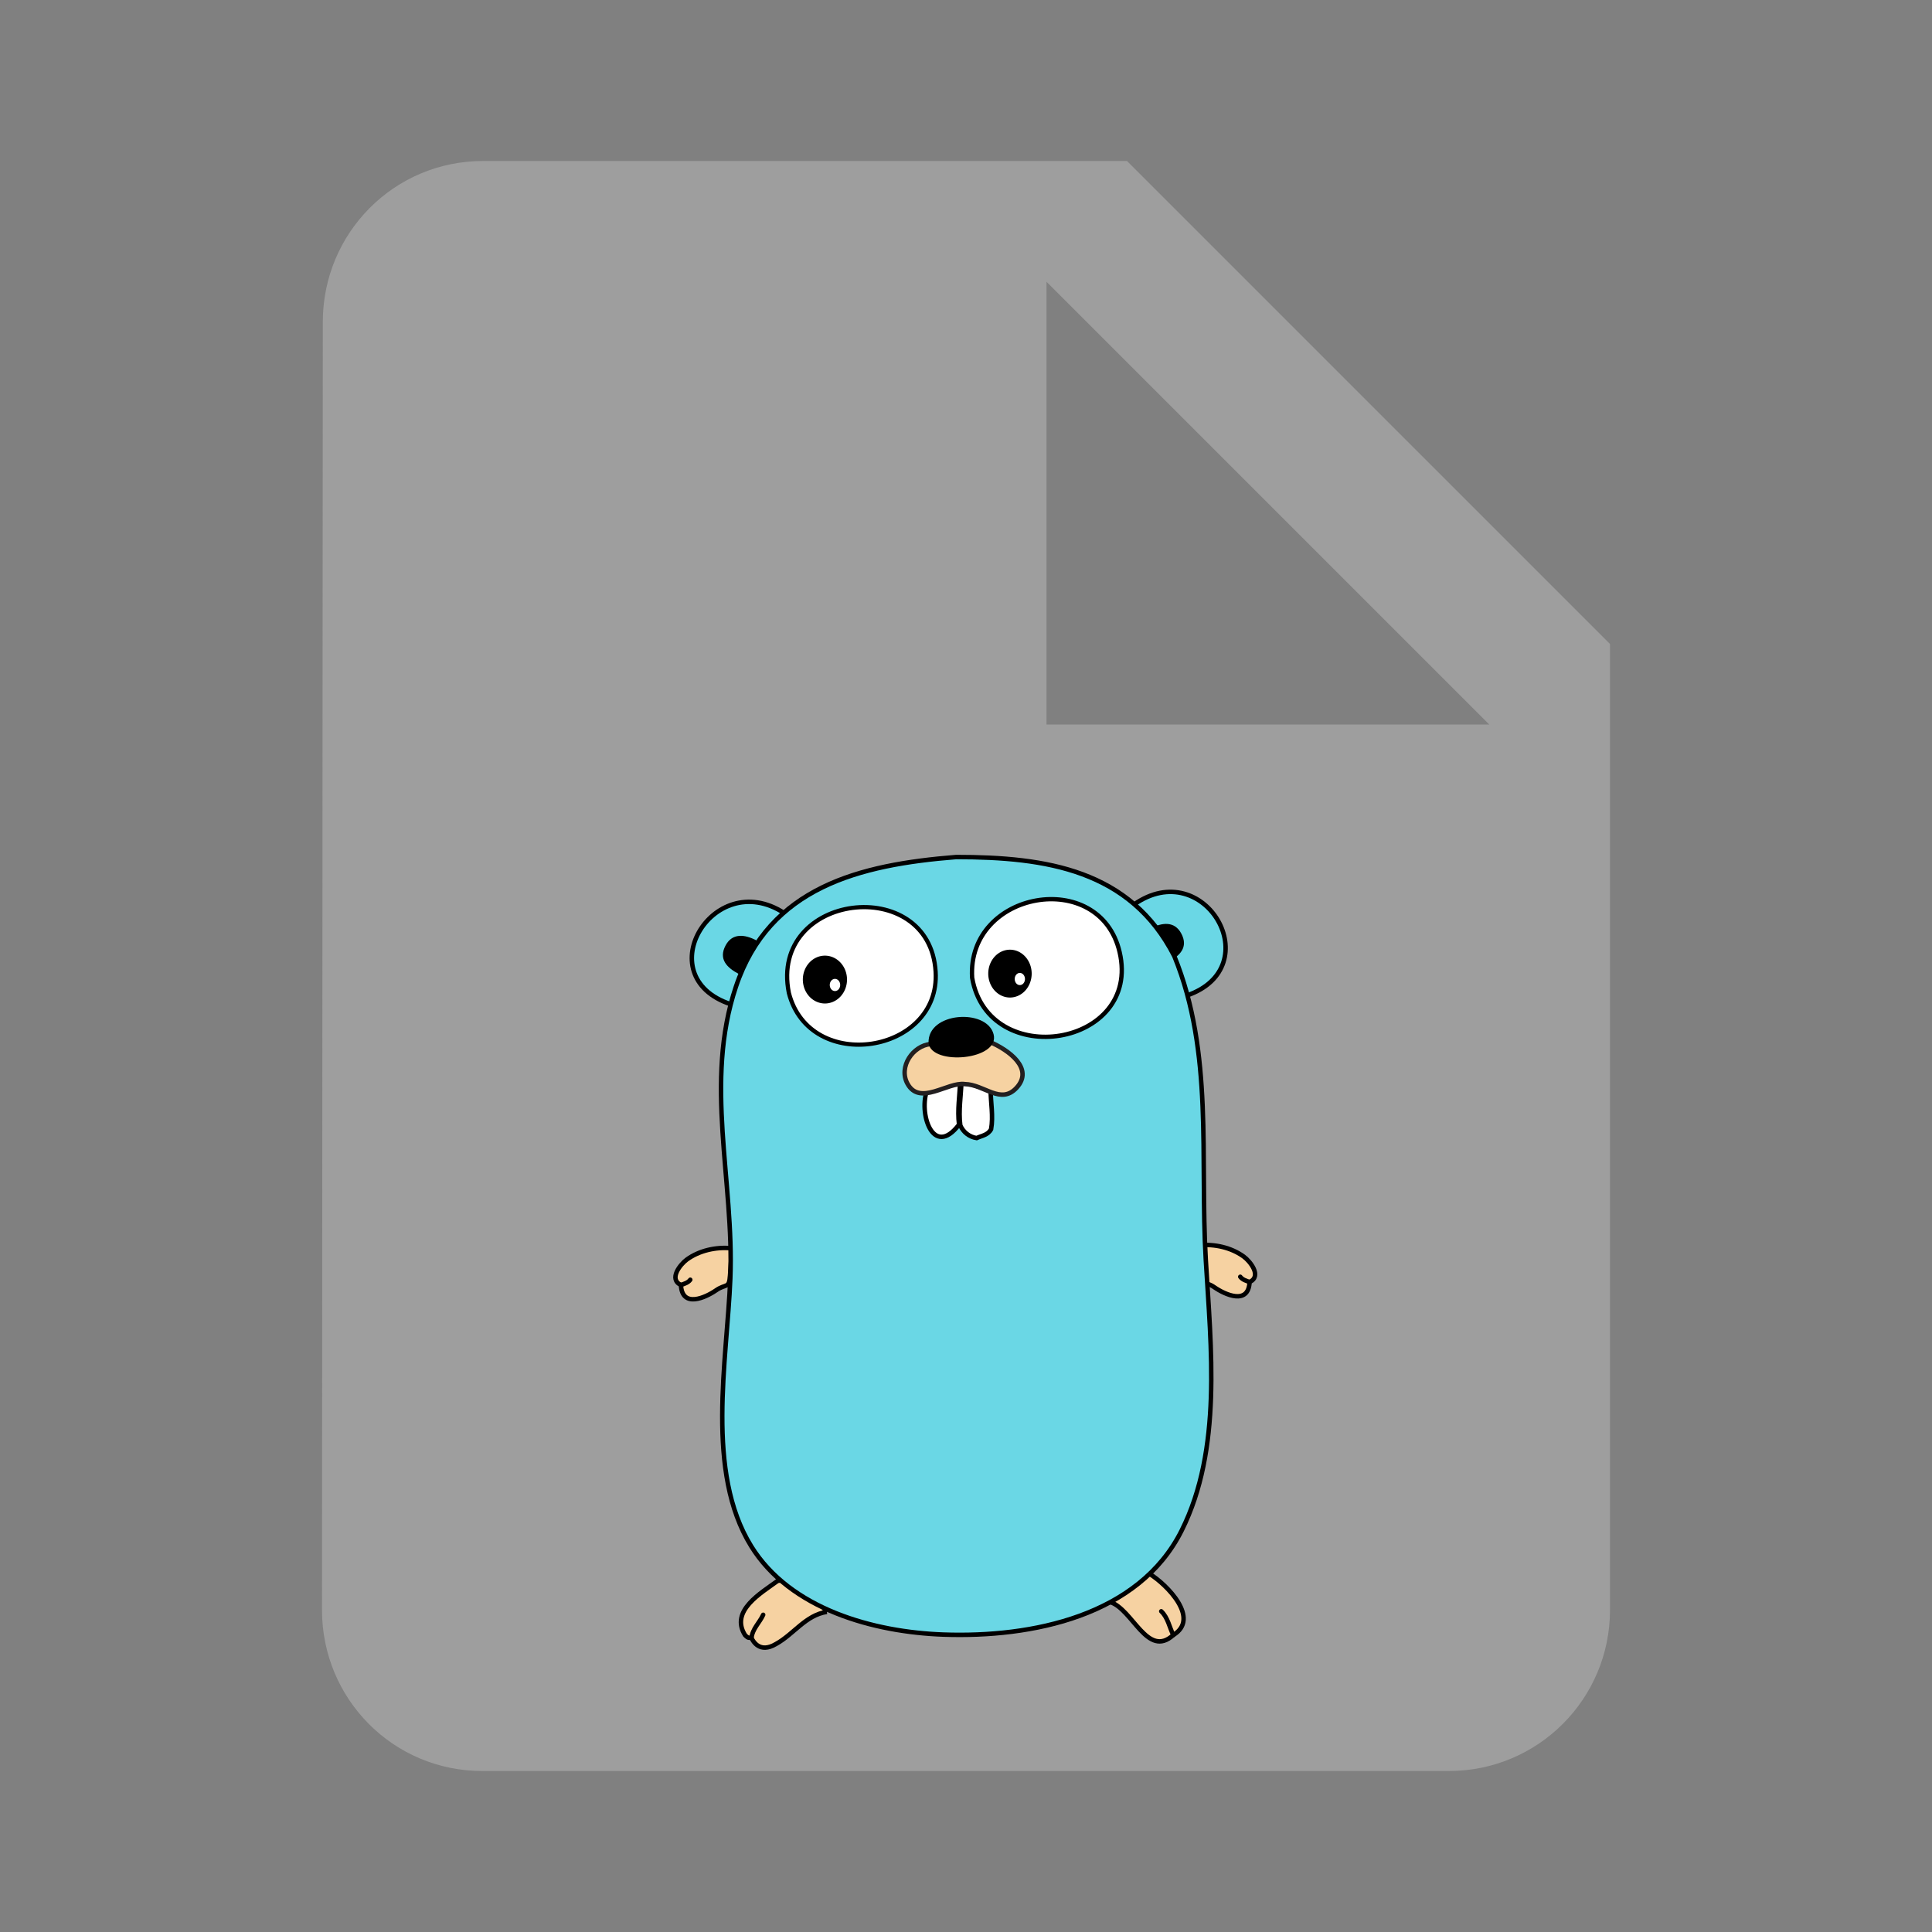 <?xml version="1.0" encoding="UTF-8" standalone="no"?>
<svg
   xmlns:dc="http://purl.org/dc/elements/1.1/"
   xmlns:cc="http://creativecommons.org/ns#"
   xmlns:rdf="http://www.w3.org/1999/02/22-rdf-syntax-ns#"
   xmlns:svg="http://www.w3.org/2000/svg"
   xmlns="http://www.w3.org/2000/svg"
   xmlns:sodipodi="http://sodipodi.sourceforge.net/DTD/sodipodi-0.dtd"
   xmlns:inkscape="http://www.inkscape.org/namespaces/inkscape"
   fill="#9E9E9E"
   width="48"
   height="48"
   viewBox="0 0 48 48"
   id="svg2"
   version="1.1"
   inkscape:version="0.91 r13725"
   sodipodi:docname="text-x-go.svg">
  <rect x="0" y="0" width="48" height="48" fill="#808080" stroke="none"/>
  <defs
     id="defs8" />
  <sodipodi:namedview
     pagecolor="#ffffff"
     bordercolor="#666666"
     borderopacity="1"
     objecttolerance="10"
     gridtolerance="10"
     guidetolerance="10"
     inkscape:pageopacity="0"
     inkscape:pageshadow="2"
     inkscape:window-width="1366"
     inkscape:window-height="713"
     id="namedview6"
     showgrid="false"
     inkscape:zoom="3.4766083"
     inkscape:cx="-8.4158872"
     inkscape:cy="1.4511769"
     inkscape:window-x="0"
     inkscape:window-y="30"
     inkscape:window-maximized="1"
     inkscape:current-layer="svg2"
     inkscape:snap-bbox="true"
     inkscape:bbox-paths="true"
     inkscape:bbox-nodes="true" />
  <path
     d="M 12 4 C 9.79 4 8.02 5.79 8.02 8 L 8 40 C 8 42.21 9.77 44 11.98 44 L 36 44 C 38.21 44 40 42.21 40 40 L 40 16 L 28 4 L 12 4 z M 26 7 L 37 18 L 26 18 L 26 7 z "
     id="path4144" />
  <g
     id="g27"
     transform="translate(-221.487,-266.332)" />
  <g
     id="g4532"
     transform="matrix(0.037,0,0,0.037,9.777,32.194)">
    <path
       style="clip-rule:evenodd;fill:#f6d2a2;fill-rule:evenodd;stroke:#000000;stroke-width:3;stroke-linecap:round"
       inkscape:connector-curvature="0"
       id="path3"
       d="m 192.989,-7.259 c 0.764,15.751 16.499,8.463 23.626,3.539 6.765,-4.675 8.743,-0.789 9.337,-10.015 0.389,-6.064 1.088,-12.128 0.744,-18.216 -10.23,-0.927 -21.357,1.509 -29.744,7.602 -4.32,3.139 -12.42,13.158 -3.963,17.09" />
    <path
       style="clip-rule:evenodd;fill:#c6b198;fill-rule:evenodd;stroke:#000000;stroke-width:3;stroke-linecap:round"
       inkscape:connector-curvature="0"
       id="path5"
       d="m 192.989,-7.259 c 2.29,-0.852 4.717,-1.457 6.271,-3.528" />
    <path
       style="clip-rule:evenodd;fill:#6ad7e5;fill-rule:evenodd;stroke:#000000;stroke-width:3;stroke-linecap:round"
       inkscape:connector-curvature="0"
       id="path7"
       d="m 229.352,-194.899 c -60.297,-16.956 -15.461,-93.664 32.959,-62.113 l -32.959,62.113 z" />
    <path
       style="clip-rule:evenodd;fill:#6ad7e5;fill-rule:evenodd;stroke:#000000;stroke-width:3;stroke-linecap:round"
       inkscape:connector-curvature="0"
       id="path9"
       d="m 497.25,-262.768 c 47.727,-33.523 90.856,42.111 35.388,61.141 l -35.388,-61.141 z" />
    <path
       style="clip-rule:evenodd;fill:#f6d2a2;fill-rule:evenodd;stroke:#000000;stroke-width:3;stroke-linecap:round"
       inkscape:connector-curvature="0"
       id="path11"
       d="m 507.516,186.591 c 12.123,7.501 34.282,30.182 16.096,41.18 -17.474,15.999 -27.254,-17.561 -42.591,-22.211 6.605,-8.97 14.977,-17.149 26.495,-18.969 z" />
    <path
       style="clip-rule:evenodd;fill:none;fill-rule:evenodd;stroke:#000000;stroke-width:3;stroke-linecap:round"
       inkscape:connector-curvature="0"
       id="path13"
       d="m 523.612,227.77 c -2.696,-5.361 -3.601,-11.618 -8.102,-15.939" />
    <path
       style="clip-rule:evenodd;fill:#f6d2a2;fill-rule:evenodd;stroke:#000000;stroke-width:3;stroke-linecap:round"
       inkscape:connector-curvature="0"
       id="path15"
       d="m 290.934,212.223 c -14.229,2.202 -22.238,15.039 -34.1,21.558 -11.178,6.665 -15.454,-2.134 -16.461,-3.92 -1.752,-0.799 -1.605,0.744 -4.309,-1.979 -10.362,-16.354 10.797,-28.308 21.815,-36.432 15.346,-3.102 24.963,10.202 33.055,20.773 z" />
    <path
       style="clip-rule:evenodd;fill:none;fill-rule:evenodd;stroke:#000000;stroke-width:3;stroke-linecap:round"
       inkscape:connector-curvature="0"
       id="path17"
       d="m 240.374,229.86 c 0.542,-6.233 5.484,-10.407 7.838,-15.677" />
    <path
       style="clip-rule:evenodd;fill:#000000;fill-opacity:1;fill-rule:evenodd"
       inkscape:connector-curvature="0"
       id="path19"
       d="m 231.868,-216.085 c -7.955,-4.208 -13.791,-9.923 -8.925,-19.124 4.505,-8.518 12.874,-7.593 20.83,-3.385 l -11.905,22.509 z" />
    <path
       style="clip-rule:evenodd;fill:#000000;fill-opacity:1;fill-rule:evenodd"
       inkscape:connector-curvature="0"
       id="path21"
       d="m 520.071,-224.085 c 7.955,-4.208 13.791,-9.923 8.925,-19.124 -4.505,-8.518 -12.874,-7.593 -20.83,-3.385 l 11.905,22.509 z" />
    <path
       style="clip-rule:evenodd;fill:#f6d2a2;fill-rule:evenodd;stroke:#000000;stroke-width:3;stroke-linecap:round"
       inkscape:connector-curvature="0"
       id="path23"
       d="m 574.83,-9.259 c -0.764,15.751 -16.499,8.463 -23.626,3.539 -6.765,-4.675 -8.743,-0.789 -9.337,-10.015 -0.389,-6.064 -1.088,-12.128 -0.744,-18.216 10.23,-0.927 21.357,1.509 29.744,7.602 4.319,3.139 12.42,13.158 3.963,17.09" />
    <path
       style="clip-rule:evenodd;fill:#c6b198;fill-rule:evenodd;stroke:#000000;stroke-width:3;stroke-linecap:round"
       inkscape:connector-curvature="0"
       id="path25"
       d="m 574.83,-9.259 c -2.29,-0.852 -4.717,-1.457 -6.271,-3.528" />
    <path
       style="clip-rule:evenodd;fill:#6ad7e5;fill-rule:evenodd;stroke:#000000;stroke-width:3;stroke-linecap:round"
       inkscape:connector-curvature="0"
       id="path29"
       d="m 599.354,-28.296 c 60.365,0 116.953,8.633 146.452,66.629 26.478,65.006 17.062,135.104 21.1,203.806 3.468,58.992 11.157,127.145 -16.21,181.812 -28.79,57.514 -100.73,71.982 -160,69.863 -46.555,-1.666 -102.794,-16.854 -129.069,-59.389 -30.826,-49.9 -16.232,-124.098 -13.993,-179.622 2.652,-65.771 -17.815,-131.742 3.792,-196.101 22.415,-66.763 82.867,-81.851 147.928,-86.998"
       transform="translate(-221.487,-266.332)" />
    <path
       style="clip-rule:evenodd;fill:#ffffff;fill-rule:evenodd;stroke:#000000;stroke-width:2.908;stroke-linecap:round"
       inkscape:connector-curvature="0"
       id="path31"
       d="m 388.524,-213.592 c 10.838,63.003 113.822,46.345 99.03,-17.197 -13.264,-56.98 -102.632,-41.208 -99.03,17.197" />
    <path
       style="clip-rule:evenodd;fill:#ffffff;fill-rule:evenodd;stroke:#000000;stroke-width:2.821;stroke-linecap:round"
       inkscape:connector-curvature="0"
       id="path33"
       d="m 265.458,-203.402 c 14.047,54.85 101.864,40.807 98.554,-14.213 -3.966,-65.895 -111.984,-53.18 -98.554,14.213" />
    <path
       style="clip-rule:evenodd;fill:#ffffff;fill-rule:evenodd;stroke:#000000;stroke-width:3;stroke-linecap:round"
       inkscape:connector-curvature="0"
       id="path35"
       d="m 400.949,-137.99 c 0.046,8.191 1.861,17.387 0.312,26.101 -2.091,3.952 -6.193,4.37 -9.729,5.967 -4.89,-0.767 -9.002,-3.978 -10.963,-8.552 -1.255,-9.946 0.468,-19.576 0.785,-29.526 l 19.595,6.01 z" />
    <path
       inkscape:connector-curvature="0"
       id="ellipse39"
       d="m 289.68,-228.41 a 14.829,16.062 0 0 0 -14.83,16.062 14.829,16.062 0 0 0 14.83,16.061 14.829,16.062 0 0 0 14.828,-16.061 14.829,16.062 0 0 0 -14.828,-16.062 z m 6.744,15.605 a 3.496,4.082 0 0 1 3.496,4.082 3.496,4.082 0 0 1 -3.496,4.082 3.496,4.082 0 0 1 -3.496,-4.082 3.496,4.082 0 0 1 3.496,-4.082 z"
       style="clip-rule:evenodd;fill:#000000;fill-opacity:1;fill-rule:evenodd" />
    <path
       inkscape:connector-curvature="0"
       id="ellipse45"
       d="m 413.926,-232.41 a 14.582,16.062 0 0 0 -14.582,16.062 14.582,16.062 0 0 0 14.582,16.061 14.582,16.062 0 0 0 14.582,-16.061 14.582,16.062 0 0 0 -14.582,-16.062 z m 6.633,15.605 a 3.438,4.082 0 0 1 3.439,4.082 3.438,4.082 0 0 1 -3.439,4.082 3.438,4.082 0 0 1 -3.438,-4.082 3.438,4.082 0 0 1 3.438,-4.082 z"
       style="clip-rule:evenodd;fill:#000000;fill-opacity:1;fill-rule:evenodd" />
    <path
       style="clip-rule:evenodd;fill:#ffffff;fill-rule:evenodd;stroke:#000000;stroke-width:3;stroke-linecap:round"
       inkscape:connector-curvature="0"
       id="path49"
       d="m 358.572,-138.882 c -6.47,15.68 3.608,47.035 21.163,23.908 -1.255,-9.946 0.468,-19.576 0.785,-29.526 l -21.948,5.618 z" />
    <path
       d="m 360.786,-169.079 c -12.059,1.028 -21.916,15.366 -15.646,26.709 8.303,15.024 26.836,-1.329 38.379,0.203 13.285,0.272 24.17,14.047 34.84,2.49 11.867,-12.854 -5.109,-25.373 -18.377,-30.97 l -39.196,1.568 z"
       id="path53"
       inkscape:connector-curvature="0"
       style="clip-rule:evenodd;fill:#f6d2a2;fill-rule:evenodd;stroke:#231f20;stroke-width:3;stroke-linecap:round" />
    <path
       d="m 359.268,-169.707 c -0.893,-20.891 38.938,-23.503 43.642,-6.016 4.692,17.446 -41.681,21.498 -43.642,6.016 -1.565,-12.363 0,0 0,0 z"
       id="path55"
       inkscape:connector-curvature="0"
       style="clip-rule:evenodd;fill:#000000;fill-opacity:1;fill-rule:evenodd" />
  </g>
</svg>
